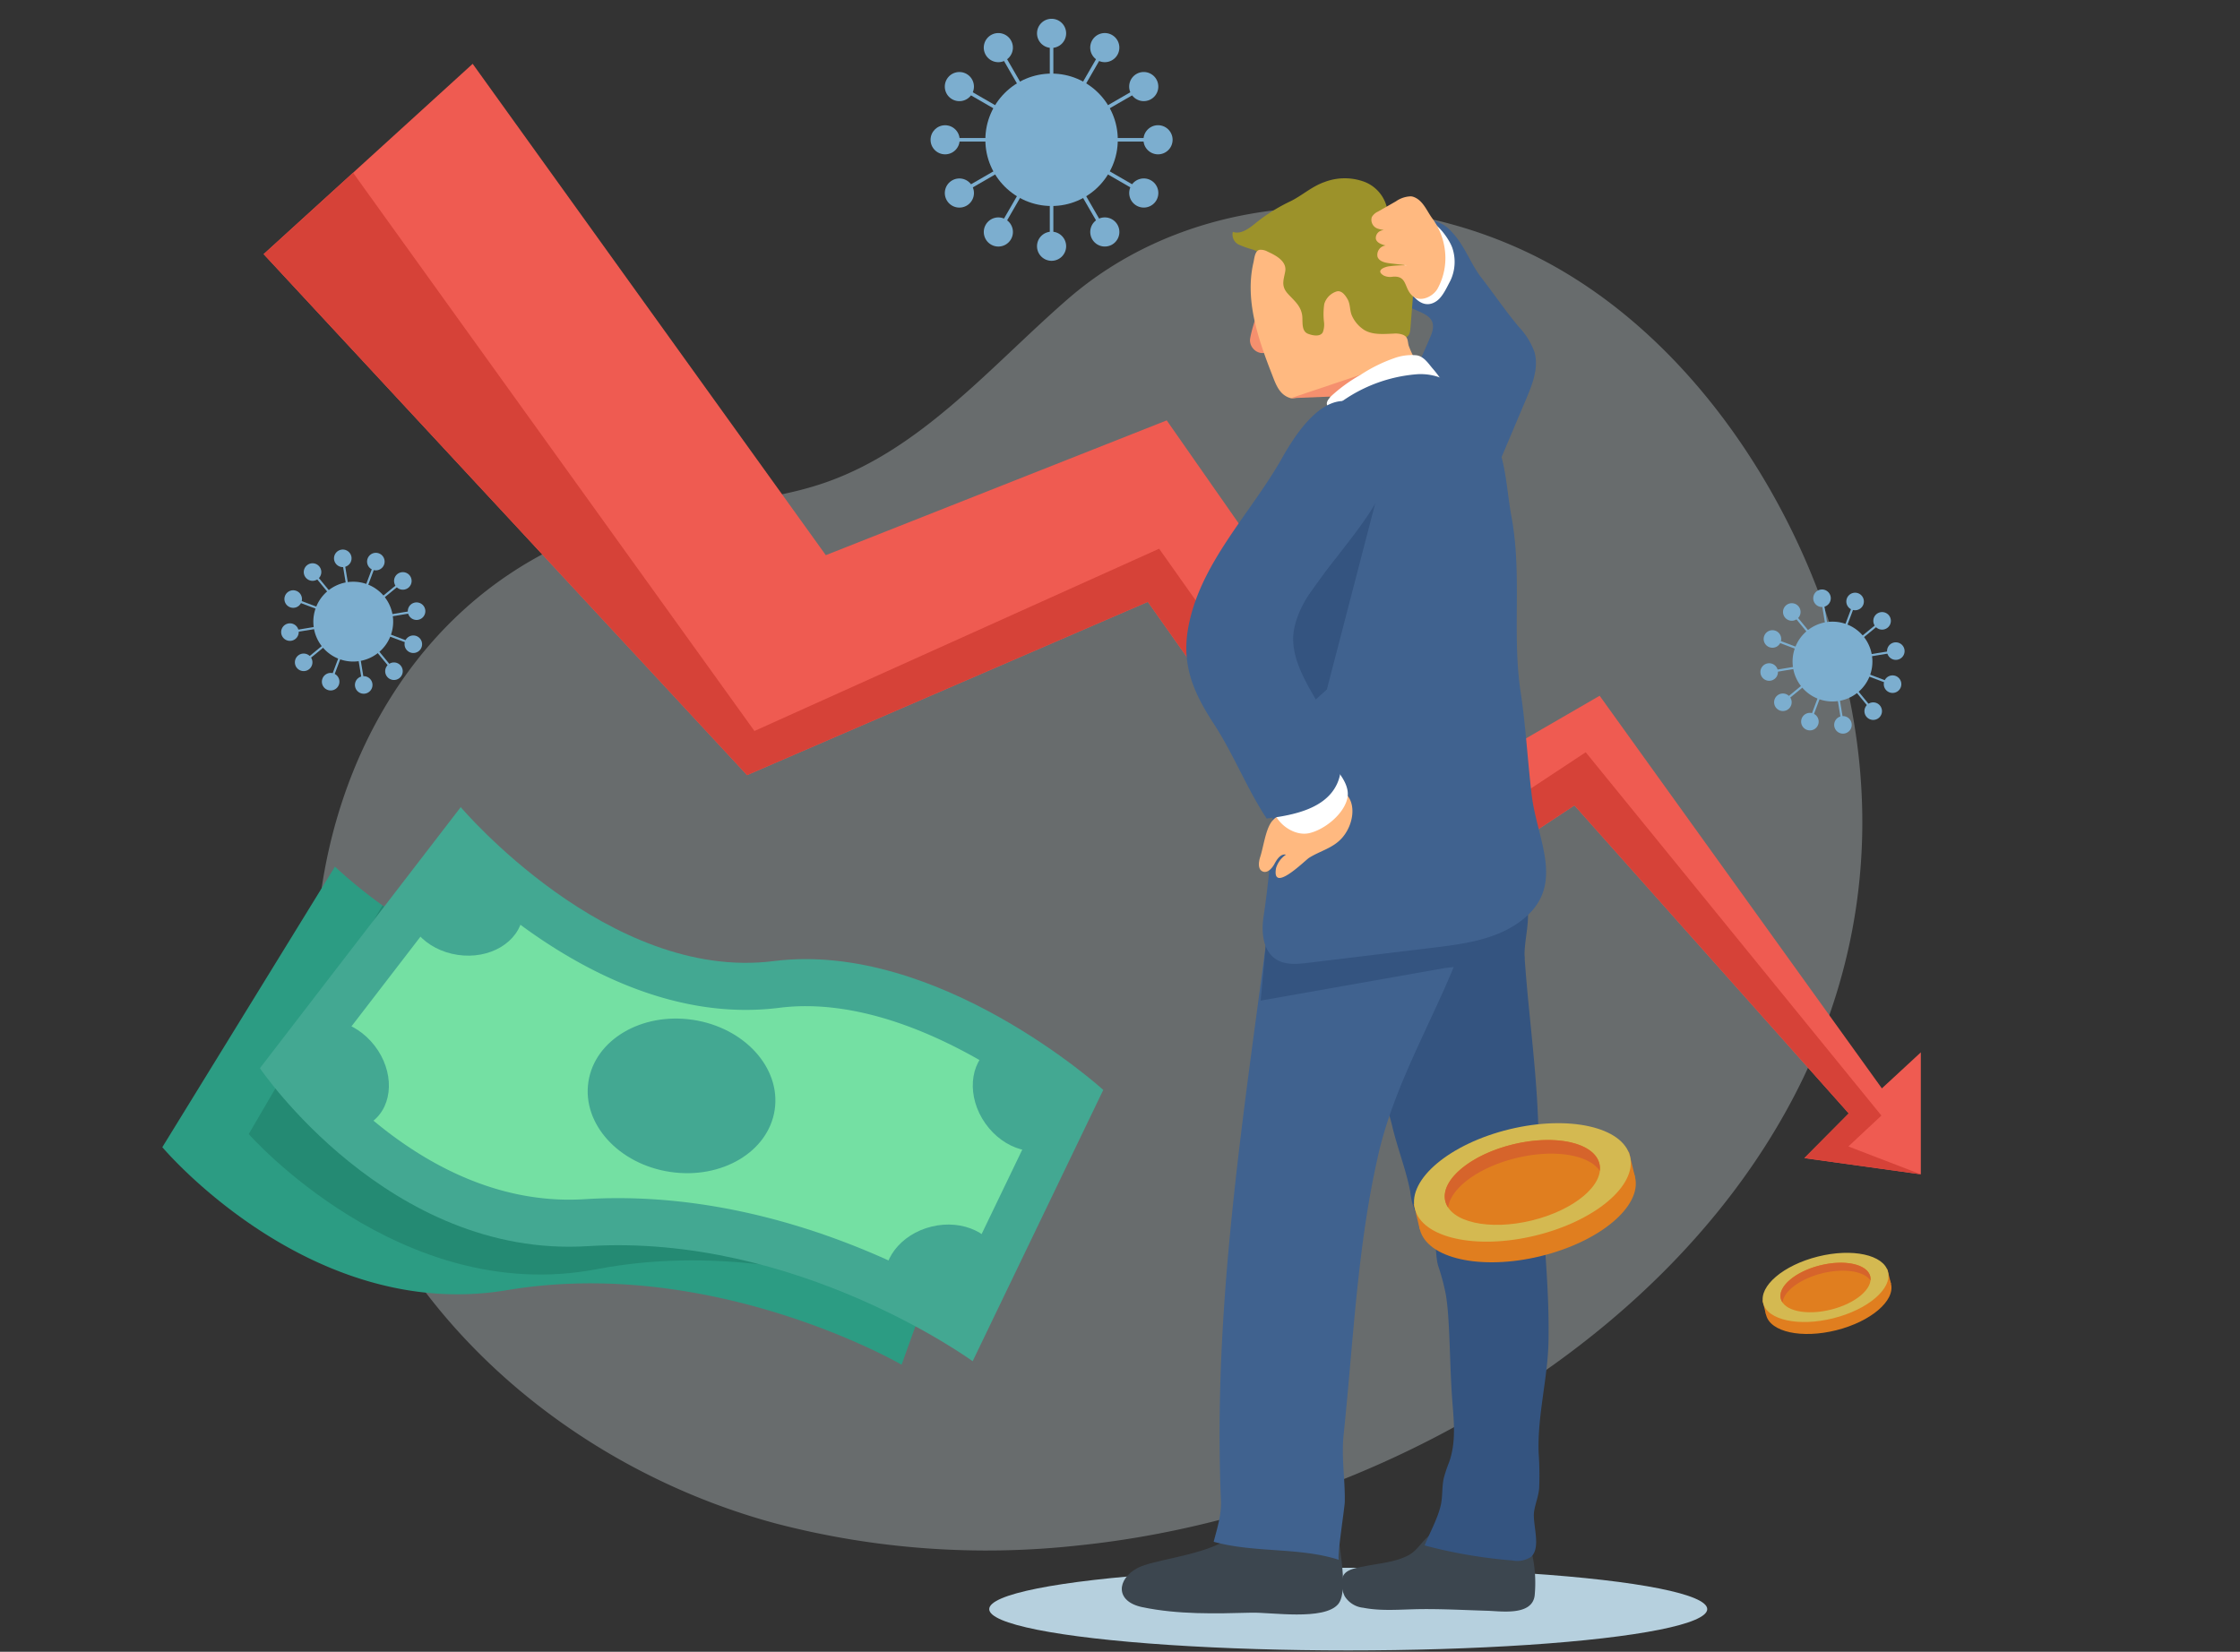 <svg xmlns="http://www.w3.org/2000/svg" xmlns:xlink="http://www.w3.org/1999/xlink" width="400" height="295" viewBox="0 0 400 295">
  <rect x="0" y="0" width="400" height="295" fill="#333333" stroke="none"/>
  <defs>
    <clipPath id="clip-path">
      <rect id="Rectángulo_417098" data-name="Rectángulo 417098" width="400" height="295" transform="translate(1020 704)" fill="#fff" stroke="#707070" stroke-width="1" opacity="0.37"/>
    </clipPath>
  </defs>
  <g id="Enmascarar_grupo_1098899" data-name="Enmascarar grupo 1098899" transform="translate(-1020 -704)" clip-path="url(#clip-path)">
    <g id="OBJECTS_1_" transform="translate(1013.633 639.486)">
      <path id="Trazado_1045159" data-name="Trazado 1045159" d="M287.658,84.486c29.283,13.516,49.989,45.37,57.38,75.976,20.406,84.5-60.885,147.569-136.935,155.336a149.047,149.047,0,0,1-54.065-3.981c-30.625-8.307-58.267-28.965-72.446-57.352-22.18-44.4-5.431-108.388,46.9-121.887,11.43-2.949,23.591-2.766,34.725-6.685,17.09-6.016,29.342-20.68,42.992-32.593C224.9,76.99,251.19,73.363,274.733,79.783A82.676,82.676,0,0,1,287.658,84.486Z" transform="translate(-9.301 24.74)" fill="#e4f2f4" opacity="0.3"/>
      <path id="Trazado_1045160" data-name="Trazado 1045160" d="M348.562,261.621l-50.4-70.119-30.589,17.709-46.717-66.888-60.879,24.071L96.919,78.642,59.588,112.633l86.327,93.044,71.565-30.945L259.258,233.8l34.4-22.713,48.987,55.01-7.923,7.983,20.794,2.891V255.189Z" transform="translate(-6.145 -2.73)" fill="#ef5b51"/>
      <g id="Grupo_1205231" data-name="Grupo 1205231" transform="translate(53.443 95.359)">
        <path id="Trazado_1045161" data-name="Trazado 1045161" d="M353.768,283.333l1.743.243L342.578,278.6l5.9-5.516L295.676,208.2l-34.4,22.713L219.5,171.849,147.233,204.4l-71.672-99.7L59.588,119.239l86.327,93.044,71.565-30.945L259.258,240.4l34.4-22.713,48.987,55.01-7.923,7.982Z" transform="translate(-59.588 -104.695)" fill="#d64238"/>
      </g>
      <g id="Grupo_1205270" data-name="Grupo 1205270" transform="translate(172.539 67.872)">
        <g id="Grupo_1205269" data-name="Grupo 1205269">
          <g id="Grupo_1205232" data-name="Grupo 1205232" transform="translate(9.785 9.785)">
            <circle id="Elipse_12713" data-name="Elipse 12713" cx="11.824" cy="11.824" r="11.824" fill="#7caecf"/>
          </g>
          <g id="Grupo_1205235" data-name="Grupo 1205235" transform="translate(19.011)">
            <g id="Grupo_1205233" data-name="Grupo 1205233" transform="translate(2.279 2.598)">
              <rect id="Rectángulo_417106" data-name="Rectángulo 417106" width="0.637" height="19.011" fill="#7caecf"/>
            </g>
            <g id="Grupo_1205234" data-name="Grupo 1205234">
              <path id="Trazado_1045162" data-name="Trazado 1045162" d="M249.8,70.47a2.6,2.6,0,1,1-2.6-2.6A2.6,2.6,0,0,1,249.8,70.47Z" transform="translate(-244.601 -67.872)" fill="#7caecf"/>
            </g>
          </g>
          <g id="Grupo_1205238" data-name="Grupo 1205238" transform="translate(9.505 2.546)">
            <g id="Grupo_1205236" data-name="Grupo 1205236" transform="translate(2.318 2.437)">
              <rect id="Rectángulo_417107" data-name="Rectángulo 417107" width="0.638" height="19.011" transform="matrix(0.866, -0.5, 0.5, 0.866, 0, 0.319)" fill="#7caecf"/>
            </g>
            <g id="Grupo_1205237" data-name="Grupo 1205237">
              <path id="Trazado_1045163" data-name="Trazado 1045163" d="M236.714,72.583a2.6,2.6,0,1,1-3.549-.951A2.6,2.6,0,0,1,236.714,72.583Z" transform="translate(-231.866 -71.283)" fill="#7caecf"/>
            </g>
          </g>
          <g id="Grupo_1205241" data-name="Grupo 1205241" transform="translate(2.546 9.505)">
            <g id="Grupo_1205239" data-name="Grupo 1205239" transform="translate(2.437 2.326)">
              <rect id="Rectángulo_417108" data-name="Rectángulo 417108" width="0.638" height="19.011" transform="matrix(0.5, -0.866, 0.866, 0.5, 0, 0.553)" fill="#7caecf"/>
            </g>
            <g id="Grupo_1205240" data-name="Grupo 1205240">
              <path id="Trazado_1045164" data-name="Trazado 1045164" d="M226.441,80.954a2.6,2.6,0,1,1-3.549.951A2.6,2.6,0,0,1,226.441,80.954Z" transform="translate(-222.544 -80.605)" fill="#7caecf"/>
            </g>
          </g>
          <g id="Grupo_1205244" data-name="Grupo 1205244" transform="translate(0 19.011)">
            <g id="Grupo_1205242" data-name="Grupo 1205242" transform="translate(2.598 2.279)">
              <rect id="Rectángulo_417109" data-name="Rectángulo 417109" width="19.011" height="0.637" fill="#7caecf"/>
            </g>
            <g id="Grupo_1205243" data-name="Grupo 1205243">
              <circle id="Elipse_12714" data-name="Elipse 12714" cx="2.598" cy="2.598" r="2.598" fill="#7caecf"/>
            </g>
          </g>
          <g id="Grupo_1205247" data-name="Grupo 1205247" transform="translate(2.546 21.339)">
            <g id="Grupo_1205245" data-name="Grupo 1205245" transform="translate(2.442)">
              <rect id="Rectángulo_417110" data-name="Rectángulo 417110" width="19.011" height="0.638" transform="translate(0 9.504) rotate(-29.993)" fill="#7caecf"/>
            </g>
            <g id="Grupo_1205246" data-name="Grupo 1205246" transform="translate(0 7.178)">
              <path id="Trazado_1045165" data-name="Trazado 1045165" d="M223.844,106.422a2.6,2.6,0,1,1-.951,3.549A2.6,2.6,0,0,1,223.844,106.422Z" transform="translate(-222.544 -106.073)" fill="#7caecf"/>
            </g>
          </g>
          <g id="Grupo_1205250" data-name="Grupo 1205250" transform="translate(9.505 21.443)">
            <g id="Grupo_1205248" data-name="Grupo 1205248" transform="translate(2.323)">
              <rect id="Rectángulo_417111" data-name="Rectángulo 417111" width="19.011" height="0.638" transform="translate(0 16.466) rotate(-60.007)" fill="#7caecf"/>
            </g>
            <g id="Grupo_1205249" data-name="Grupo 1205249" transform="translate(0 14.032)">
              <path id="Trazado_1045166" data-name="Trazado 1045166" d="M232.215,116.695a2.6,2.6,0,1,1,.951,3.549A2.6,2.6,0,0,1,232.215,116.695Z" transform="translate(-231.866 -115.395)" fill="#7caecf"/>
            </g>
          </g>
          <g id="Grupo_1205253" data-name="Grupo 1205253" transform="translate(19.011 21.609)">
            <g id="Grupo_1205251" data-name="Grupo 1205251" transform="translate(2.279)">
              <rect id="Rectángulo_417112" data-name="Rectángulo 417112" width="0.637" height="19.011" fill="#7caecf"/>
            </g>
            <g id="Grupo_1205252" data-name="Grupo 1205252" transform="translate(0 16.413)">
              <path id="Trazado_1045167" data-name="Trazado 1045167" d="M244.6,121.406a2.6,2.6,0,1,1,2.6,2.6A2.6,2.6,0,0,1,244.6,121.406Z" transform="translate(-244.601 -118.808)" fill="#7caecf"/>
            </g>
          </g>
          <g id="Grupo_1205256" data-name="Grupo 1205256" transform="translate(21.328 21.448)">
            <g id="Grupo_1205254" data-name="Grupo 1205254">
              <rect id="Rectángulo_417113" data-name="Rectángulo 417113" width="0.638" height="19.011" transform="matrix(0.866, -0.5, 0.5, 0.866, 0, 0.319)" fill="#7caecf"/>
            </g>
            <g id="Grupo_1205255" data-name="Grupo 1205255" transform="translate(7.189 14.027)">
              <path id="Trazado_1045168" data-name="Trazado 1045168" d="M257.684,119.292a2.6,2.6,0,1,1,3.549.951A2.6,2.6,0,0,1,257.684,119.292Z" transform="translate(-257.335 -115.395)" fill="#7caecf"/>
            </g>
          </g>
          <g id="Grupo_1205259" data-name="Grupo 1205259" transform="translate(21.447 21.337)">
            <g id="Grupo_1205257" data-name="Grupo 1205257">
              <rect id="Rectángulo_417114" data-name="Rectángulo 417114" width="0.638" height="19.011" transform="matrix(0.5, -0.866, 0.866, 0.5, 0, 0.553)" fill="#7caecf"/>
            </g>
            <g id="Grupo_1205258" data-name="Grupo 1205258" transform="translate(14.028 7.179)">
              <path id="Trazado_1045169" data-name="Trazado 1045169" d="M267.956,110.921a2.6,2.6,0,1,1,3.549-.951A2.6,2.6,0,0,1,267.956,110.921Z" transform="translate(-266.656 -106.073)" fill="#7caecf"/>
            </g>
          </g>
          <g id="Grupo_1205262" data-name="Grupo 1205262" transform="translate(21.609 19.011)">
            <g id="Grupo_1205260" data-name="Grupo 1205260" transform="translate(0 2.279)">
              <rect id="Rectángulo_417115" data-name="Rectángulo 417115" width="19.011" height="0.637" fill="#7caecf"/>
            </g>
            <g id="Grupo_1205261" data-name="Grupo 1205261" transform="translate(16.413)">
              <path id="Trazado_1045170" data-name="Trazado 1045170" d="M272.667,98.535a2.6,2.6,0,1,1,2.6-2.6A2.6,2.6,0,0,1,272.667,98.535Z" transform="translate(-270.069 -93.34)" fill="#7caecf"/>
            </g>
          </g>
          <g id="Grupo_1205265" data-name="Grupo 1205265" transform="translate(21.445 9.505)">
            <g id="Grupo_1205263" data-name="Grupo 1205263" transform="translate(0 2.323)">
              <rect id="Rectángulo_417116" data-name="Rectángulo 417116" width="19.011" height="0.638" transform="matrix(0.866, -0.5, 0.5, 0.866, 0, 9.506)" fill="#7caecf"/>
            </g>
            <g id="Grupo_1205264" data-name="Grupo 1205264" transform="translate(14.029)">
              <path id="Trazado_1045171" data-name="Trazado 1045171" d="M270.553,85.453A2.6,2.6,0,1,1,271.5,81.9,2.6,2.6,0,0,1,270.553,85.453Z" transform="translate(-266.656 -80.605)" fill="#7caecf"/>
            </g>
          </g>
          <g id="Grupo_1205268" data-name="Grupo 1205268" transform="translate(21.333 2.546)">
            <g id="Grupo_1205266" data-name="Grupo 1205266" transform="translate(0 2.433)">
              <rect id="Rectángulo_417117" data-name="Rectángulo 417117" width="19.011" height="0.638" transform="translate(0 16.466) rotate(-60.007)" fill="#7caecf"/>
            </g>
            <g id="Grupo_1205267" data-name="Grupo 1205267" transform="translate(7.183)">
              <path id="Trazado_1045172" data-name="Trazado 1045172" d="M262.182,75.18a2.6,2.6,0,1,1-.951-3.549A2.6,2.6,0,0,1,262.182,75.18Z" transform="translate(-257.334 -71.283)" fill="#7caecf"/>
            </g>
          </g>
        </g>
      </g>
      <g id="Grupo_1205309" data-name="Grupo 1205309" transform="translate(320.726 169.793)">
        <g id="Grupo_1205308" data-name="Grupo 1205308">
          <g id="Grupo_1205271" data-name="Grupo 1205271" transform="translate(5.743 5.744)">
            <path id="Trazado_1045173" data-name="Trazado 1045173" d="M439.143,221.743a7.128,7.128,0,1,1-4.162-9.181A7.128,7.128,0,0,1,439.143,221.743Z" transform="translate(-425.342 -212.104)" fill="#7caecf"/>
          </g>
          <g id="Grupo_1205274" data-name="Grupo 1205274" transform="translate(12.681 0.581)">
            <g id="Grupo_1205272" data-name="Grupo 1205272" transform="translate(0 1.499)">
              <rect id="Rectángulo_417118" data-name="Rectángulo 417118" width="11.46" height="0.384" transform="translate(0 10.725) rotate(-69.378)" fill="#7caecf"/>
            </g>
            <g id="Grupo_1205273" data-name="Grupo 1205273" transform="translate(2.662)">
              <path id="Trazado_1045174" data-name="Trazado 1045174" d="M441.234,207.3a1.566,1.566,0,1,1-.914-2.017A1.566,1.566,0,0,1,441.234,207.3Z" transform="translate(-438.202 -205.187)" fill="#7caecf"/>
            </g>
          </g>
          <g id="Grupo_1205277" data-name="Grupo 1205277" transform="translate(9.438)">
            <g id="Grupo_1205275" data-name="Grupo 1205275" transform="translate(1.367 1.534)">
              <rect id="Rectángulo_417119" data-name="Rectángulo 417119" width="0.384" height="11.461" transform="translate(0 0.063) rotate(-9.381)" fill="#7caecf"/>
            </g>
            <g id="Grupo_1205276" data-name="Grupo 1205276">
              <path id="Trazado_1045175" data-name="Trazado 1045175" d="M433.4,205.72a1.566,1.566,0,1,1-1.8-1.29A1.566,1.566,0,0,1,433.4,205.72Z" transform="translate(-430.293 -204.409)" fill="#7caecf"/>
            </g>
          </g>
          <g id="Grupo_1205280" data-name="Grupo 1205280" transform="translate(4.037 2.449)">
            <g id="Grupo_1205278" data-name="Grupo 1205278" transform="translate(1.408 1.434)">
              <rect id="Rectángulo_417120" data-name="Rectángulo 417120" width="0.384" height="11.46" transform="translate(0 0.244) rotate(-39.384)" fill="#7caecf"/>
            </g>
            <g id="Grupo_1205279" data-name="Grupo 1205279">
              <path id="Trazado_1045176" data-name="Trazado 1045176" d="M425.832,208.263a1.566,1.566,0,1,1-2.2-.216A1.566,1.566,0,0,1,425.832,208.263Z" transform="translate(-423.057 -207.69)" fill="#7caecf"/>
            </g>
          </g>
          <g id="Grupo_1205283" data-name="Grupo 1205283" transform="translate(0.581 7.272)">
            <g id="Grupo_1205281" data-name="Grupo 1205281" transform="translate(1.479 1.397)">
              <rect id="Rectángulo_417121" data-name="Rectángulo 417121" width="0.384" height="11.46" transform="translate(0 0.36) rotate(-69.383)" fill="#7caecf"/>
            </g>
            <g id="Grupo_1205282" data-name="Grupo 1205282">
              <path id="Trazado_1045177" data-name="Trazado 1045177" d="M420.545,214.251a1.566,1.566,0,1,1-2.017.914A1.566,1.566,0,0,1,420.545,214.251Z" transform="translate(-418.427 -214.15)" fill="#7caecf"/>
            </g>
          </g>
          <g id="Grupo_1205286" data-name="Grupo 1205286" transform="translate(0 12.678)">
            <g id="Grupo_1205284" data-name="Grupo 1205284" transform="translate(1.546)">
              <rect id="Rectángulo_417122" data-name="Rectángulo 417122" width="11.46" height="0.384" transform="translate(0 1.865) rotate(-9.363)" fill="#7caecf"/>
            </g>
            <g id="Grupo_1205285" data-name="Grupo 1205285" transform="translate(0 0.497)">
              <path id="Trazado_1045178" data-name="Trazado 1045178" d="M418.96,222.08a1.566,1.566,0,1,1-1.29,1.8A1.566,1.566,0,0,1,418.96,222.08Z" transform="translate(-417.649 -222.059)" fill="#7caecf"/>
            </g>
          </g>
          <g id="Grupo_1205289" data-name="Grupo 1205289" transform="translate(2.449 12.719)">
            <g id="Grupo_1205287" data-name="Grupo 1205287" transform="translate(1.437)">
              <rect id="Rectángulo_417123" data-name="Rectángulo 417123" width="11.46" height="0.384" transform="translate(0 7.271) rotate(-39.384)" fill="#7caecf"/>
            </g>
            <g id="Grupo_1205288" data-name="Grupo 1205288" transform="translate(0 5.86)">
              <path id="Trazado_1045179" data-name="Trazado 1045179" d="M421.5,229.653a1.566,1.566,0,1,1-.217,2.2A1.566,1.566,0,0,1,421.5,229.653Z" transform="translate(-420.93 -229.298)" fill="#7caecf"/>
            </g>
          </g>
          <g id="Grupo_1205292" data-name="Grupo 1205292" transform="translate(7.272 12.824)">
            <g id="Grupo_1205290" data-name="Grupo 1205290" transform="translate(1.39)">
              <rect id="Rectángulo_417124" data-name="Rectángulo 417124" width="11.46" height="0.384" transform="translate(0 10.725) rotate(-69.378)" fill="#7caecf"/>
            </g>
            <g id="Grupo_1205291" data-name="Grupo 1205291" transform="translate(0 9.209)">
              <path id="Trazado_1045180" data-name="Trazado 1045180" d="M427.491,234.94a1.566,1.566,0,1,1,.914,2.017A1.566,1.566,0,0,1,427.491,234.94Z" transform="translate(-427.39 -233.925)" fill="#7caecf"/>
            </g>
          </g>
          <g id="Grupo_1205295" data-name="Grupo 1205295" transform="translate(12.672 12.848)">
            <g id="Grupo_1205293" data-name="Grupo 1205293">
              <rect id="Rectángulo_417125" data-name="Rectángulo 417125" width="0.384" height="11.46" transform="translate(0 0.063) rotate(-9.381)" fill="#7caecf"/>
            </g>
            <g id="Grupo_1205294" data-name="Grupo 1205294" transform="translate(0.503 9.765)">
              <path id="Trazado_1045181" data-name="Trazado 1045181" d="M435.32,236.524a1.566,1.566,0,1,1,1.8,1.29A1.566,1.566,0,0,1,435.32,236.524Z" transform="translate(-435.299 -234.703)" fill="#7caecf"/>
            </g>
          </g>
          <g id="Grupo_1205298" data-name="Grupo 1205298" transform="translate(12.716 12.743)">
            <g id="Grupo_1205296" data-name="Grupo 1205296">
              <rect id="Rectángulo_417126" data-name="Rectángulo 417126" width="0.384" height="11.46" transform="translate(0 0.244) rotate(-39.384)" fill="#7caecf"/>
            </g>
            <g id="Grupo_1205297" data-name="Grupo 1205297" transform="translate(5.863 7.423)">
              <path id="Trazado_1045182" data-name="Trazado 1045182" d="M442.893,233.983a1.566,1.566,0,1,1,2.2.216A1.565,1.565,0,0,1,442.893,233.983Z" transform="translate(-442.538 -231.424)" fill="#7caecf"/>
            </g>
          </g>
          <g id="Grupo_1205301" data-name="Grupo 1205301" transform="translate(12.786 12.705)">
            <g id="Grupo_1205299" data-name="Grupo 1205299">
              <rect id="Rectángulo_417127" data-name="Rectángulo 417127" width="0.384" height="11.46" transform="translate(0 0.36) rotate(-69.383)" fill="#7caecf"/>
            </g>
            <g id="Grupo_1205300" data-name="Grupo 1205300" transform="translate(9.247 2.638)">
              <path id="Trazado_1045183" data-name="Trazado 1045183" d="M448.18,227.994a1.566,1.566,0,1,1,2.017-.914A1.566,1.566,0,0,1,448.18,227.994Z" transform="translate(-447.165 -224.962)" fill="#7caecf"/>
            </g>
          </g>
          <g id="Grupo_1205304" data-name="Grupo 1205304" transform="translate(12.829 9.438)">
            <g id="Grupo_1205302" data-name="Grupo 1205302" transform="translate(0 1.389)">
              <rect id="Rectángulo_417128" data-name="Rectángulo 417128" width="11.46" height="0.384" transform="translate(0 1.868) rotate(-9.381)" fill="#7caecf"/>
            </g>
            <g id="Grupo_1205303" data-name="Grupo 1205303" transform="translate(9.785)">
              <path id="Trazado_1045184" data-name="Trazado 1045184" d="M449.764,220.164a1.566,1.566,0,1,1,1.29-1.8A1.566,1.566,0,0,1,449.764,220.164Z" transform="translate(-447.943 -217.053)" fill="#7caecf"/>
            </g>
          </g>
          <g id="Grupo_1205307" data-name="Grupo 1205307" transform="translate(12.742 4.037)">
            <g id="Grupo_1205305" data-name="Grupo 1205305" transform="translate(0 1.424)">
              <rect id="Rectángulo_417129" data-name="Rectángulo 417129" width="11.461" height="0.384" transform="translate(0 7.273) rotate(-39.392)" fill="#7caecf"/>
            </g>
            <g id="Grupo_1205306" data-name="Grupo 1205306" transform="translate(7.424)">
              <path id="Trazado_1045185" data-name="Trazado 1045185" d="M447.223,212.592a1.566,1.566,0,1,1,.217-2.2A1.566,1.566,0,0,1,447.223,212.592Z" transform="translate(-444.664 -209.817)" fill="#7caecf"/>
            </g>
          </g>
        </g>
      </g>
      <g id="Grupo_1205348" data-name="Grupo 1205348" transform="translate(56.575 162.663)">
        <g id="Grupo_1205347" data-name="Grupo 1205347">
          <g id="Grupo_1205310" data-name="Grupo 1205310" transform="translate(5.743 5.744)">
            <path id="Trazado_1045186" data-name="Trazado 1045186" d="M85.279,212.191a7.128,7.128,0,1,1-4.162-9.181A7.128,7.128,0,0,1,85.279,212.191Z" transform="translate(-71.477 -202.552)" fill="#7caecf"/>
          </g>
          <g id="Grupo_1205313" data-name="Grupo 1205313" transform="translate(12.689 0.581)">
            <g id="Grupo_1205311" data-name="Grupo 1205311" transform="translate(0 1.495)">
              <rect id="Rectángulo_417130" data-name="Rectángulo 417130" width="11.46" height="0.384" transform="translate(0 10.725) rotate(-69.378)" fill="#7caecf"/>
            </g>
            <g id="Grupo_1205312" data-name="Grupo 1205312" transform="translate(2.653)">
              <path id="Trazado_1045187" data-name="Trazado 1045187" d="M87.369,197.754a1.566,1.566,0,1,1-.914-2.017A1.566,1.566,0,0,1,87.369,197.754Z" transform="translate(-84.337 -195.636)" fill="#7caecf"/>
            </g>
          </g>
          <g id="Grupo_1205316" data-name="Grupo 1205316" transform="translate(9.438)">
            <g id="Grupo_1205314" data-name="Grupo 1205314" transform="translate(1.373 1.532)">
              <rect id="Rectángulo_417131" data-name="Rectángulo 417131" width="0.384" height="11.461" transform="translate(0 0.063) rotate(-9.381)" fill="#7caecf"/>
            </g>
            <g id="Grupo_1205315" data-name="Grupo 1205315">
              <path id="Trazado_1045188" data-name="Trazado 1045188" d="M79.539,196.169a1.566,1.566,0,1,1-1.8-1.29A1.566,1.566,0,0,1,79.539,196.169Z" transform="translate(-76.428 -194.858)" fill="#7caecf"/>
            </g>
          </g>
          <g id="Grupo_1205319" data-name="Grupo 1205319" transform="translate(4.036 2.449)">
            <g id="Grupo_1205317" data-name="Grupo 1205317" transform="translate(1.417 1.439)">
              <rect id="Rectángulo_417132" data-name="Rectángulo 417132" width="0.384" height="11.46" transform="translate(0 0.244) rotate(-39.384)" fill="#7caecf"/>
            </g>
            <g id="Grupo_1205318" data-name="Grupo 1205318">
              <path id="Trazado_1045189" data-name="Trazado 1045189" d="M71.967,198.712a1.566,1.566,0,1,1-2.2-.216A1.565,1.565,0,0,1,71.967,198.712Z" transform="translate(-69.191 -198.139)" fill="#7caecf"/>
            </g>
          </g>
          <g id="Grupo_1205322" data-name="Grupo 1205322" transform="translate(0.581 7.271)">
            <g id="Grupo_1205320" data-name="Grupo 1205320" transform="translate(1.489 1.385)">
              <rect id="Rectángulo_417133" data-name="Rectángulo 417133" width="0.384" height="11.46" transform="translate(0 0.36) rotate(-69.383)" fill="#7caecf"/>
            </g>
            <g id="Grupo_1205321" data-name="Grupo 1205321">
              <path id="Trazado_1045190" data-name="Trazado 1045190" d="M66.68,204.7a1.566,1.566,0,1,1-2.017.914A1.566,1.566,0,0,1,66.68,204.7Z" transform="translate(-64.562 -204.598)" fill="#7caecf"/>
            </g>
          </g>
          <g id="Grupo_1205325" data-name="Grupo 1205325" transform="translate(0 12.674)">
            <g id="Grupo_1205323" data-name="Grupo 1205323" transform="translate(1.54)">
              <rect id="Rectángulo_417134" data-name="Rectángulo 417134" width="11.46" height="0.384" transform="translate(0 1.867) rotate(-9.376)" fill="#7caecf"/>
            </g>
            <g id="Grupo_1205324" data-name="Grupo 1205324" transform="translate(0 0.501)">
              <path id="Trazado_1045191" data-name="Trazado 1045191" d="M65.095,212.529a1.566,1.566,0,1,1-1.29,1.8A1.566,1.566,0,0,1,65.095,212.529Z" transform="translate(-63.784 -212.508)" fill="#7caecf"/>
            </g>
          </g>
          <g id="Grupo_1205328" data-name="Grupo 1205328" transform="translate(2.449 12.72)">
            <g id="Grupo_1205326" data-name="Grupo 1205326" transform="translate(1.444)">
              <rect id="Rectángulo_417135" data-name="Rectángulo 417135" width="11.46" height="0.384" transform="translate(0 7.271) rotate(-39.384)" fill="#7caecf"/>
            </g>
            <g id="Grupo_1205327" data-name="Grupo 1205327" transform="translate(0 5.858)">
              <path id="Trazado_1045192" data-name="Trazado 1045192" d="M67.638,220.1a1.566,1.566,0,1,1-.216,2.2A1.566,1.566,0,0,1,67.638,220.1Z" transform="translate(-67.065 -219.746)" fill="#7caecf"/>
            </g>
          </g>
          <g id="Grupo_1205331" data-name="Grupo 1205331" transform="translate(7.272 12.814)">
            <g id="Grupo_1205329" data-name="Grupo 1205329" transform="translate(1.382)">
              <rect id="Rectángulo_417136" data-name="Rectángulo 417136" width="11.46" height="0.384" transform="translate(0 10.725) rotate(-69.378)" fill="#7caecf"/>
            </g>
            <g id="Grupo_1205330" data-name="Grupo 1205330" transform="translate(0 9.219)">
              <path id="Trazado_1045193" data-name="Trazado 1045193" d="M73.626,225.388a1.566,1.566,0,1,1,.914,2.017A1.566,1.566,0,0,1,73.626,225.388Z" transform="translate(-73.525 -224.373)" fill="#7caecf"/>
            </g>
          </g>
          <g id="Grupo_1205334" data-name="Grupo 1205334" transform="translate(12.678 12.84)">
            <g id="Grupo_1205332" data-name="Grupo 1205332">
              <rect id="Rectángulo_417137" data-name="Rectángulo 417137" width="0.384" height="11.46" transform="translate(0 0.063) rotate(-9.381)" fill="#7caecf"/>
            </g>
            <g id="Grupo_1205333" data-name="Grupo 1205333" transform="translate(0.497 9.774)">
              <path id="Trazado_1045194" data-name="Trazado 1045194" d="M81.455,226.973a1.566,1.566,0,1,1,1.8,1.29A1.566,1.566,0,0,1,81.455,226.973Z" transform="translate(-81.434 -225.152)" fill="#7caecf"/>
            </g>
          </g>
          <g id="Grupo_1205337" data-name="Grupo 1205337" transform="translate(12.725 12.745)">
            <g id="Grupo_1205335" data-name="Grupo 1205335">
              <rect id="Rectángulo_417138" data-name="Rectángulo 417138" width="0.384" height="11.46" transform="translate(0 0.244) rotate(-39.384)" fill="#7caecf"/>
            </g>
            <g id="Grupo_1205336" data-name="Grupo 1205336" transform="translate(5.854 7.42)">
              <path id="Trazado_1045195" data-name="Trazado 1045195" d="M89.028,224.431a1.566,1.566,0,1,1,2.2.216A1.566,1.566,0,0,1,89.028,224.431Z" transform="translate(-88.673 -221.872)" fill="#7caecf"/>
            </g>
          </g>
          <g id="Grupo_1205340" data-name="Grupo 1205340" transform="translate(12.796 12.691)">
            <g id="Grupo_1205338" data-name="Grupo 1205338">
              <rect id="Rectángulo_417139" data-name="Rectángulo 417139" width="0.384" height="11.46" transform="translate(0 0.36) rotate(-69.383)" fill="#7caecf"/>
            </g>
            <g id="Grupo_1205339" data-name="Grupo 1205339" transform="translate(9.237 2.651)">
              <path id="Trazado_1045196" data-name="Trazado 1045196" d="M94.315,218.442a1.566,1.566,0,1,1,2.017-.914A1.566,1.566,0,0,1,94.315,218.442Z" transform="translate(-93.3 -215.41)" fill="#7caecf"/>
            </g>
          </g>
          <g id="Grupo_1205343" data-name="Grupo 1205343" transform="translate(12.834 9.438)">
            <g id="Grupo_1205341" data-name="Grupo 1205341" transform="translate(0 1.377)">
              <rect id="Rectángulo_417140" data-name="Rectángulo 417140" width="11.46" height="0.384" transform="translate(0 1.868) rotate(-9.381)" fill="#7caecf"/>
            </g>
            <g id="Grupo_1205342" data-name="Grupo 1205342" transform="translate(9.779)">
              <path id="Trazado_1045197" data-name="Trazado 1045197" d="M95.9,210.613a1.566,1.566,0,1,1,1.29-1.8A1.566,1.566,0,0,1,95.9,210.613Z" transform="translate(-94.078 -207.502)" fill="#7caecf"/>
            </g>
          </g>
          <g id="Grupo_1205346" data-name="Grupo 1205346" transform="translate(12.748 4.036)">
            <g id="Grupo_1205344" data-name="Grupo 1205344" transform="translate(0 1.421)">
              <rect id="Rectángulo_417141" data-name="Rectángulo 417141" width="11.461" height="0.384" transform="matrix(0.773, -0.634, 0.634, 0.773, 0, 7.271)" fill="#7caecf"/>
            </g>
            <g id="Grupo_1205345" data-name="Grupo 1205345" transform="translate(7.417)">
              <path id="Trazado_1045198" data-name="Trazado 1045198" d="M93.358,203.04a1.566,1.566,0,1,1,.217-2.2A1.566,1.566,0,0,1,93.358,203.04Z" transform="translate(-90.799 -200.265)" fill="#7caecf"/>
            </g>
          </g>
        </g>
      </g>
      <ellipse id="Elipse_12715" data-name="Elipse 12715" cx="64.109" cy="7.38" rx="64.109" ry="7.38" transform="translate(183.013 344.515)" fill="#b6d0de"/>
      <g id="Grupo_1205350" data-name="Grupo 1205350" transform="translate(206.689 96.353)">
        <path id="Trazado_1045199" data-name="Trazado 1045199" d="M352.4,135.1a12.879,12.879,0,0,1,2.814,4.524c.79,2.781-.358,5.705-1.485,8.368q-4.94,11.671-9.881,23.342l-6.57-9.712c-1.8-2.662-3.635-5.4-4.373-8.528-1.431-6.07,1.634-11.124,3.819-16.452,1.747-4.26-3.122-3.9-5.014-5.935-2.392-2.57-.611-7.842.157-10.778a4.91,4.91,0,0,1,5.085-3.818,6.118,6.118,0,0,1,3.54,2.11c2.3,2.422,3.255,5.556,5.255,8.136C347.992,129.252,350.049,132.29,352.4,135.1Z" transform="translate(-281.519 -108.576)" fill="#40628f"/>
        <g id="Grupo_1205349" data-name="Grupo 1205349">
          <g id="POLYLINE_146_" transform="translate(19.727)">
            <path id="Trazado_1045200" data-name="Trazado 1045200" d="M301.654,110.156c2.142-1.044,3.842-2.671,6.158-3.471a10.1,10.1,0,0,1,7.164,0,6.571,6.571,0,0,1,4.108,5.588c1.685-.087,2.183.272,3.189,1.663,2.019,2.789,1.831,6.55,1.557,9.983-.229,2.866-.452,5.734-.687,8.6-.1,1.217-.128,1.592-1.2,2.19a8.035,8.035,0,0,1-3.661,1.122,3.61,3.61,0,0,1-3.333-1.435c-.9-1.4-1.981-2.706-3.873-1.93-1.591.653-2.354,2.631-3.972,3.216a3.679,3.679,0,0,1-3.7-1.082,10.82,10.82,0,0,1-2.051-3.489l-2.443-5.687c-.94-2.187-1.3-5.652-3.824-6.628a18.044,18.044,0,0,1-2.6-.915,1.984,1.984,0,0,1-1.072-2.286c1.427.514,2.872-.6,4.052-1.551q.289-.234.588-.467A30.8,30.8,0,0,1,301.654,110.156Z" transform="translate(-291.309 -106.026)" fill="#9c922a"/>
          </g>
          <path id="Trazado_1045201" data-name="Trazado 1045201" d="M296.076,144.366a2.291,2.291,0,0,0,1.3.8,2.363,2.363,0,0,0,2.558-1.341c-.086-.867-.4-7.537-2.64-6.238-.611.357-1.758,4.6-1.753,5.349A2.3,2.3,0,0,0,296.076,144.366Z" transform="translate(-272.654 -113.986)" fill="#f5906e"/>
          <g id="POLYLINE_145_" transform="translate(23.013 12.756)">
            <path id="Trazado_1045202" data-name="Trazado 1045202" d="M313.761,134.827a5.884,5.884,0,0,0,2.225,2.622c1.527.922,3.444.72,5.225.655a3.85,3.85,0,0,1,1.721.217c.935.417.776,1.132.993,1.931a20.275,20.275,0,0,0,1.471,3.085l-11.68,6.749a4.434,4.434,0,0,1-2.385.817c-.852-.051-1.618-.609-1.418-1.438.358-1.476-6.3.38-7.057.169-2.065-.572-2.673-2.538-3.382-4.353-2.416-6.189-4.831-13.186-3.269-19.873.163-.7.238-2.113,1.107-2.272a2.481,2.481,0,0,1,1.43.328c1.4.64,3.471,1.686,3.134,3.548-.279,1.541-.789,2.587.5,4,1.1,1.2,2.25,2.08,2.52,3.755.175,1.083-.229,2.866,1.055,3.365.744.29,2.146.609,2.635-.258a3.834,3.834,0,0,0,.208-1.932,12.219,12.219,0,0,1,.062-3.146,3.352,3.352,0,0,1,2.245-2.236c.861-.2,1.5.691,1.879,1.336C313.538,132.846,313.369,133.861,313.761,134.827Z" transform="translate(-295.711 -123.115)" fill="#ffb980"/>
          </g>
          <path id="Trazado_1045203" data-name="Trazado 1045203" d="M305.285,157.214l12.517-4.2v3.692Z" transform="translate(-275.125 -117.939)" fill="#f5906e"/>
          <g id="POLYLINE_143_" transform="translate(36.616 31.549)">
            <path id="Trazado_1045204" data-name="Trazado 1045204" d="M334.731,154.287a4.88,4.88,0,0,1-1.812.128c-1.235.078-2.466.211-3.7.334a46.032,46.032,0,0,0-6.832,1.035c-1.93.493-3.626,1.556-5.528,2.1a2.808,2.808,0,0,1-2.7-.36c-.646-.68.233-1.56.719-2.034a28.285,28.285,0,0,1,5.113-3.667,27.231,27.231,0,0,1,5.962-2.948,9.135,9.135,0,0,1,4.022-.515c1.269.2,2.048,1.4,2.817,2.319a19.239,19.239,0,0,1,1.75,2.323,1.9,1.9,0,0,1,.408,1.035C334.929,154.174,334.846,154.225,334.731,154.287Z" transform="translate(-313.934 -148.29)" fill="#fff"/>
          </g>
          <g id="POLYLINE_153_" transform="translate(39.284 241.237)">
            <path id="Trazado_1045205" data-name="Trazado 1045205" d="M335.043,429.2a14.038,14.038,0,0,0-1.68.985c-1.482,1.05-2.283,2.8-3.906,3.674-2.391,1.291-5.343,1.458-7.955,2.006-1.217.255-3.441.495-3.851,1.975a4.923,4.923,0,0,0,.378,3.361,4.419,4.419,0,0,0,3.322,2.057c3.232.638,6.733.292,10,.246,4.055-.056,8.105.171,12.157.291,2.419.072,7.994.953,8.443-2.737a23.782,23.782,0,0,0-.7-8.394" transform="translate(-317.508 -429.195)" fill="#3c464f"/>
          </g>
          <g id="POLYLINE_152_" transform="translate(39.493 123.757)">
            <path id="Trazado_1045206" data-name="Trazado 1045206" d="M350.233,287.375c-.221-3.154,1.3-7.35.193-10.183-1.587-4.049-7.5-4.979-11.2-5.254-4.162-.31-8.516-.137-12.24,1.747-6.857,3.468-9.853,12.04-9.074,19.685.9,8.872,6.712,15.588,8.663,23.934.92,3.933,2.451,7.724,3.221,11.688a13.236,13.236,0,0,0,.974,3.832,15.1,15.1,0,0,0,2.319,2.556c1.661,1.89,1.038,4.683,1.715,6.954a38.492,38.492,0,0,1,1.377,5.213c.3,1.939.429,3.9.53,5.861.212,4.135.27,8.278.56,12.409.277,3.942.817,7.831-.558,11.628a24.065,24.065,0,0,0-.907,2.7c-.381,1.641-.19,3.344-.564,4.947-.561,2.4-1.952,4.848-2.872,7.136a88.043,88.043,0,0,0,15.694,2.686,4.434,4.434,0,0,0,3.278-.624c1.943-1.659.223-5.908.584-8.164.225-1.414.8-2.739.9-4.172a56.529,56.529,0,0,0-.093-6.231c-.243-6.836,1.652-13.289,1.764-20.143.2-12.115-1.624-24.191-1.792-36.358-.13-9.431-1.367-18.659-2.171-27.993Q350.371,289.3,350.233,287.375Z" transform="translate(-317.788 -271.816)" fill="#345480"/>
          </g>
          <g id="POLYLINE_151_" transform="translate(0 236.518)">
            <path id="Trazado_1045207" data-name="Trazado 1045207" d="M283.147,429.8c-4.757,2.655-12.768,3.287-15.545,4.8-3.532,1.921-4.042,5.917.976,6.956,6.391,1.323,12.968,1.15,19.453.978,3.479-.093,12.947,1.459,15.483-1.522,2.143-2.519-.317-12.784-.508-15.864q-8.22-1.142-16.437-2.275C287.473,426.17,285.826,428.307,283.147,429.8Z" transform="translate(-264.882 -422.873)" fill="#3c464f"/>
          </g>
          <g id="POLYLINE_150_" transform="translate(16.402 123.045)">
            <path id="Trazado_1045208" data-name="Trazado 1045208" d="M327.473,293.854c2.956-6.537,5.627-13.13,6.937-20.1a168.587,168.587,0,0,0-24.868-2.846c-3.183-.126-6.541-.122-9.322,1.432-4.662,2.6-3.474,8.038-4.065,12.5-3.941,29.8-8.5,59.657-8.231,89.8.028,3.057.086,6.117.231,9.17.125,2.643-.62,4.934-1.3,7.522,7.4,2.033,15.248.932,22.38,3.225-.434-.141,1.015-9.259,1.035-10.372.071-4.008-.632-7.916-.208-11.953,1.756-16.729,2.429-33.694,6.217-50.138C318.557,312.2,323.3,303.086,327.473,293.854Z" transform="translate(-286.854 -270.861)" fill="#40628f"/>
          </g>
          <path id="Trazado_1045209" data-name="Trazado 1045209" d="M299.007,280.927l-.908,9.834,32.844-5.81,14.3-1.739-5.457-27.817Z" transform="translate(-273.303 -143.895)" fill="#345480"/>
          <g id="POLYLINE_149_" transform="translate(24.796 34.98)">
            <path id="Trazado_1045210" data-name="Trazado 1045210" d="M298.331,186.535c-.613,7.2.083,14.4.973,21.547a159.033,159.033,0,0,1-.691,41.72c-.421,2.762-.116,6.079,2.233,7.589,1.659,1.066,3.8.867,5.755.63l22.291-2.7c5.359-.649,10.971-1.394,15.356-4.542,8.615-6.185,3.266-14.411,2.268-22.6-.751-6.161-1.06-12.368-1.992-18.507-1.574-10.363.306-20.933-1.642-31.35-.766-4.094-.938-8.967-2.5-12.841-2.507-6.233-7.283-12.98-14.3-12.581a26.823,26.823,0,0,0-17.491,8.346C302.191,167.958,299.117,177.294,298.331,186.535Z" transform="translate(-298.099 -152.886)" fill="#40628f"/>
          </g>
          <path id="Trazado_1045211" data-name="Trazado 1045211" d="M303.309,255.337c-1.167,1.06-2.646,1.453-3.5,2.774-.985,1.518-1.326,4.34-1.9,6.1-.3.914-.443,2.2.441,2.577.858.368,1.686-.563,2.126-1.386s1.12-1.813,2.033-1.616a4.47,4.47,0,0,0-1.768,2.4c-.826,4.677,5.181-1.381,5.891-1.83,2.016-1.274,4.319-1.724,5.958-3.631,2.7-3.143,2.714-8.9-2.545-8.9a14.187,14.187,0,0,0-3.881.661Z" transform="translate(-273.197 -142.988)" fill="#ffb980"/>
          <path id="Trazado_1045212" data-name="Trazado 1045212" d="M299.833,210.14l19.226-26.672-8.7,33.5-9.043,8.08Z" transform="translate(-273.743 -125.66)" fill="#345480"/>
          <path id="Trazado_1045213" data-name="Trazado 1045213" d="M301.48,250.552c-2.247,3.685,2.346,8.11,5.937,7.332,2.738-.593,6.3-3.436,6.866-6.338s-2.821-5.982-4.711-7.889a76.725,76.725,0,0,0-7.227,5.99,3.958,3.958,0,0,0-1.521,1.989c-.184.831.458,1.871,1.3,1.731" transform="translate(-273.986 -140.919)" fill="#fff"/>
          <g id="POLYLINE_144_" transform="translate(11.52 39.78)">
            <path id="Trazado_1045214" data-name="Trazado 1045214" d="M297.444,169.443c-5.6,9.961-14.884,19.009-16.842,30.664-1.113,6.623,1.132,11.509,4.671,16.938,3.479,5.337,5.811,11.416,9.388,16.839,4.886-.6,10.6-1.782,12.607-6.277,1.44-3.227.332-7-1.182-10.2-2.54-5.359-7.741-11.324-6.5-17.479,1.023-5.081,5.175-9.574,8.224-13.55,5.7-7.43,14.711-18.092,4.277-25.753-4.738-3.479-9.132.6-12.141,4.827A44.581,44.581,0,0,0,297.444,169.443Z" transform="translate(-280.315 -159.316)" fill="#40628f"/>
          </g>
        </g>
        <path id="Trazado_1045215" data-name="Trazado 1045215" d="M340.667,126.9a7.806,7.806,0,0,0,.421-5.832c-.679-2.134-4.622-7.384-6.729-4.127a14.257,14.257,0,0,0-1.48,10.157c.6,2.333,2.905,5.2,5.457,3.293C339.363,129.621,340.066,128.019,340.667,126.9Z" transform="translate(-282.031 -108.531)" fill="#fff"/>
        <path id="Trazado_1045216" data-name="Trazado 1045216" d="M335.564,127.8a3.6,3.6,0,0,0,.785-.885,11.322,11.322,0,0,0,1.356-6.936,11.951,11.951,0,0,0-2.264-5.707c-.948-1.291-1.6-3.092-3.17-3.761a2,2,0,0,0-.629-.165,4.852,4.852,0,0,0-2.679.89l-3.211,1.835a2.426,2.426,0,0,0-1.1.979,1.663,1.663,0,0,0,.969,2.032,4.834,4.834,0,0,0,2.46.216,4.075,4.075,0,0,0-1.8.186,1.4,1.4,0,0,0-.911,1.426c.257,1.367,3.266,1.409,4.281,1.57a4.891,4.891,0,0,0-2.654-.339,1.688,1.688,0,0,0-1.325,2.007c.308.835,1.359,1.064,2.243,1.168l3.078.362a17.752,17.752,0,0,0-3.071.142c-.845.055-2.755.723-1.132,1.677a2.645,2.645,0,0,0,1.577.206c2.576-.223,2.03,1.853,3.373,3.256C332.823,129.1,334.472,128.7,335.564,127.8Z" transform="translate(-280.008 -107.12)" fill="#ffb980"/>
      </g>
      <g id="Grupo_1205351" data-name="Grupo 1205351" transform="translate(256.702 261.535)">
        <ellipse id="Elipse_12716" data-name="Elipse 12716" cx="19.776" cy="9.772" rx="19.776" ry="9.772" transform="translate(0.894 13.003) rotate(-13.626)" fill="#e07e1f"/>
        <rect id="Rectángulo_417142" data-name="Rectángulo 417142" width="39.551" height="4.628" transform="translate(2.105 18.002) rotate(-13.626)" fill="#e07e1f"/>
        <ellipse id="Elipse_12717" data-name="Elipse 12717" cx="19.776" cy="9.772" rx="19.776" ry="9.772" transform="translate(0 9.318) rotate(-13.626)" fill="#d4b951"/>
        <ellipse id="Elipse_12718" data-name="Elipse 12718" cx="14.161" cy="6.997" rx="14.161" ry="6.997" transform="translate(6.109 10.694) rotate(-13.626)" fill="#e07e1f"/>
        <path id="Trazado_1045217" data-name="Trazado 1045217" d="M354.928,339.333c6.756-1.638,12.954-.593,14.889,2.3a3.632,3.632,0,0,0-.07-1.277c-.911-3.756-7.81-5.307-15.411-3.464s-13.024,6.381-12.114,10.137a3.641,3.641,0,0,0,.523,1.167C343.14,344.738,348.172,340.971,354.928,339.333Z" transform="translate(-334.477 -329.541)" fill="#d6642b"/>
      </g>
      <g id="Grupo_1205352" data-name="Grupo 1205352" transform="translate(319.83 286.138)">
        <ellipse id="Elipse_12719" data-name="Elipse 12719" cx="11.494" cy="5.68" rx="11.494" ry="5.68" transform="translate(0.536 7.725) rotate(-14.07)" fill="#e07e1f"/>
        <rect id="Rectángulo_417143" data-name="Rectángulo 417143" width="22.988" height="2.69" transform="translate(1.262 10.625) rotate(-14.07)" fill="#e07e1f"/>
        <ellipse id="Elipse_12720" data-name="Elipse 12720" cx="11.494" cy="5.68" rx="11.494" ry="5.68" transform="translate(0 5.588) rotate(-14.07)" fill="#d4b951"/>
        <path id="Trazado_1045218" data-name="Trazado 1045218" d="M438.476,367.909c.546,2.179-2.586,4.841-7,5.946s-8.427.234-8.973-1.945,2.586-4.841,7-5.946S437.93,365.73,438.476,367.909Z" transform="translate(-417.969 -361.591)" fill="#e07e1f"/>
        <path id="Trazado_1045219" data-name="Trazado 1045219" d="M429.858,367.382c3.919-.982,7.527-.4,8.664,1.268a2.116,2.116,0,0,0-.046-.742c-.546-2.179-4.563-3.049-8.973-1.945s-7.542,3.767-7,5.946a2.1,2.1,0,0,0,.309.676C423.032,370.576,425.94,368.364,429.858,367.382Z" transform="translate(-417.969 -361.59)" fill="#d6642b"/>
      </g>
      <g id="Grupo_1205353" data-name="Grupo 1205353" transform="translate(35.35 208.664)">
        <path id="Trazado_1045220" data-name="Trazado 1045220" d="M185.541,309.054l-14.3,39.832-3.874,10.787s-33.569-19.513-70.482-13.31c-35.129,5.9-61.532-25.537-61.532-25.537l30.822-50.1a90.1,90.1,0,0,0,8.487,6.912c10.839,7.905,30.523,19.184,49.917,14.646C153.457,285.518,185.541,309.054,185.541,309.054Z" transform="translate(-35.35 -260.094)" fill="#2c9c83"/>
        <path id="Trazado_1045221" data-name="Trazado 1045221" d="M190.781,311.4l-14.3,39.832c-13.16-4.9-35.211-10.69-58.359-6.263-34.987,6.7-62.1-24.141-62.1-24.141L79.9,279.99c10.839,7.905,30.523,19.184,49.917,14.646C158.7,287.865,190.781,311.4,190.781,311.4Z" transform="translate(-40.59 -262.441)" fill="#248a73"/>
        <path id="Trazado_1045222" data-name="Trazado 1045222" d="M58.7,303.106l35.859-46.625s26.424,31.234,55.85,27.5,58.894,23,58.894,23l-23.329,48.458s-31.362-22.887-68.72-20.551C81.7,337.111,58.7,303.106,58.7,303.106Z" transform="translate(-41.27 -256.481)" fill="#43a892"/>
        <path id="Trazado_1045223" data-name="Trazado 1045223" d="M186.1,347.661c-11.587-6.616-33.9-17-59.832-17-1.978,0-3.97.061-5.92.184-.934.058-1.88.088-2.812.088-21.369,0-37.605-15.538-44.557-23.551l25.962-33.757c9.812,9.121,28.623,23.417,50.135,23.417a47.939,47.939,0,0,0,6.009-.378,37.537,37.537,0,0,1,4.7-.29c17.334,0,34.555,11.187,42.675,17.3Z" transform="translate(-44.89 -260.828)" fill="#74e0a3"/>
        <ellipse id="Elipse_12721" data-name="Elipse 12721" cx="13.731" cy="16.821" rx="13.731" ry="16.821" transform="translate(74.049 62.653) rotate(-81.471)" fill="#43a892"/>
        <path id="Trazado_1045224" data-name="Trazado 1045224" d="M114.5,279.138c-.7,4.668-5.9,7.756-11.621,6.9s-9.786-5.337-9.086-10,5.9-7.756,11.621-6.9S115.2,274.471,114.5,279.138Z" transform="translate(-50.147 -259.653)" fill="#43a892"/>
        <path id="Trazado_1045225" data-name="Trazado 1045225" d="M80.322,325.52c-3.735,2.885-9.629,1.514-13.163-3.062s-3.371-10.625.364-13.51,9.629-1.514,13.163,3.062S84.058,322.635,80.322,325.52Z" transform="translate(-42.769 -269.4)" fill="#43a892"/>
        <path id="Trazado_1045226" data-name="Trazado 1045226" d="M228.744,362.548c1.112,4.587-2.542,9.409-8.161,10.772s-11.076-1.252-12.188-5.839,2.542-9.409,8.161-10.772S227.633,357.962,228.744,362.548Z" transform="translate(-79.171 -281.8)" fill="#43a892"/>
        <path id="Trazado_1045227" data-name="Trazado 1045227" d="M244.5,330.765c-3.856,2.722-9.685,1.1-13.02-3.622s-2.914-10.759.941-13.481,9.685-1.1,13.02,3.622S248.354,328.042,244.5,330.765Z" transform="translate(-84.503 -270.643)" fill="#43a892"/>
      </g>
    </g>
  </g>
</svg>
